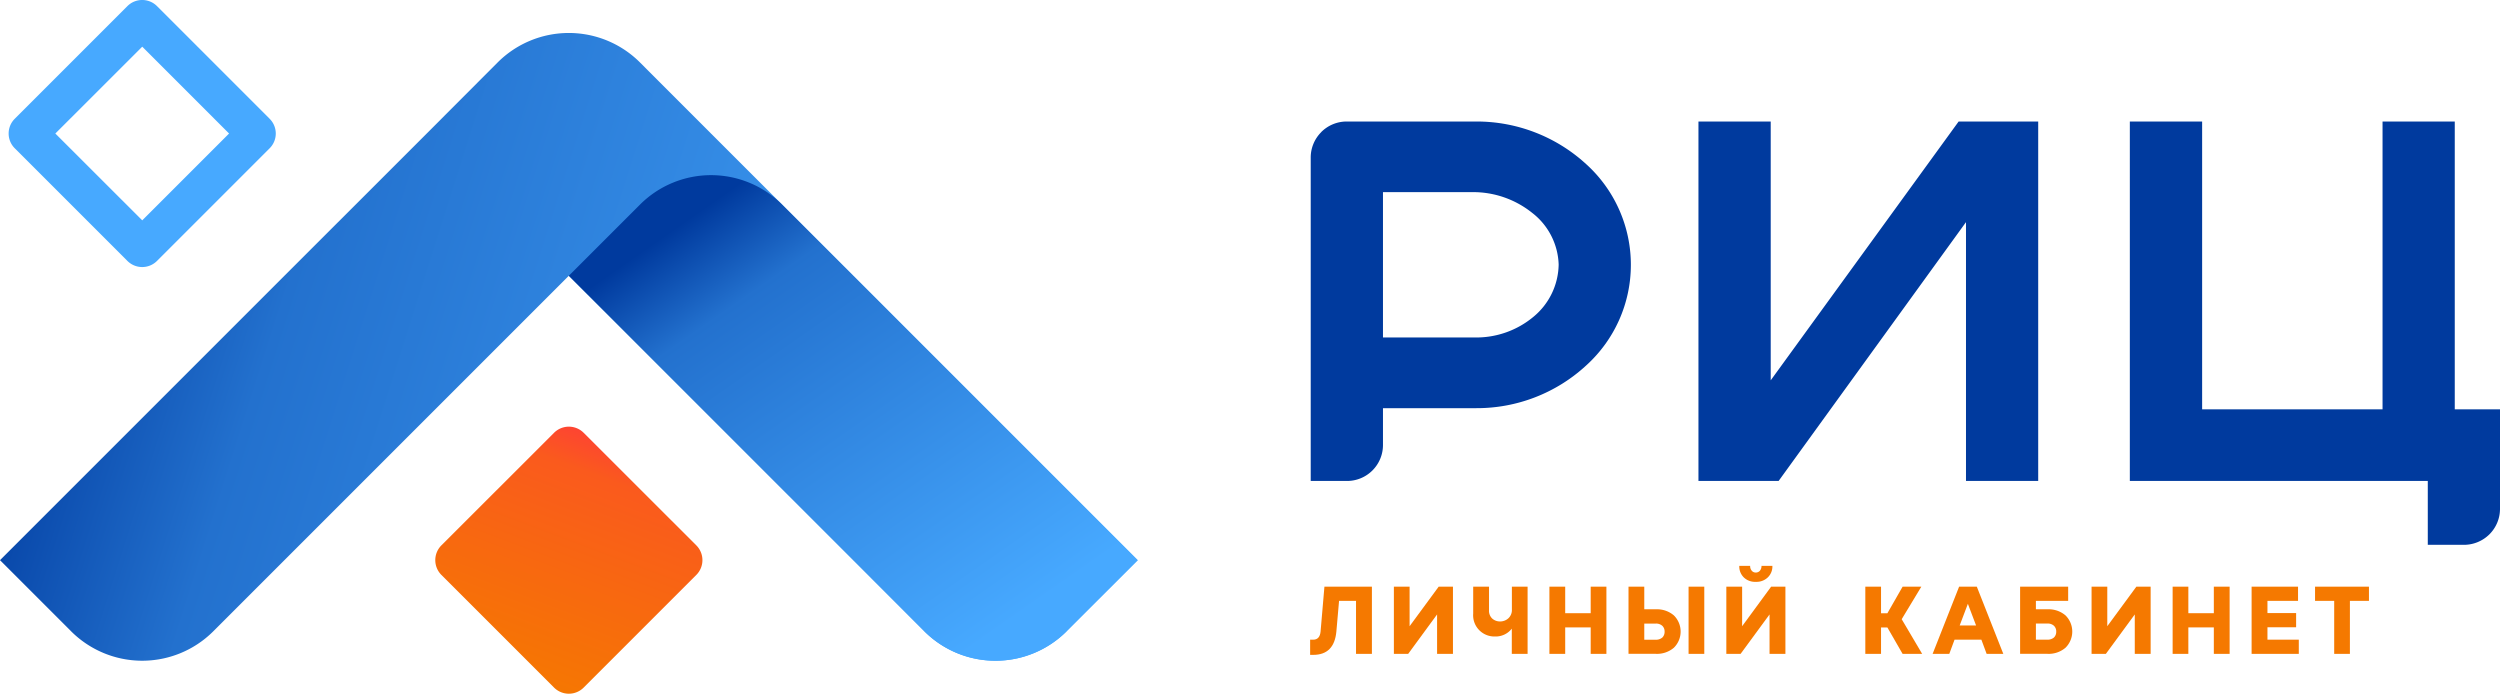 <svg xmlns="http://www.w3.org/2000/svg" xmlns:xlink="http://www.w3.org/1999/xlink" width="210" height="58.272" viewBox="0 0 210 58.272"><defs><style>.a,.b,.c,.d{fill-rule:evenodd;}.a{fill:url(#a);}.b{fill:url(#b);}.c{fill:url(#c);}.d{fill:#47a9ff;}.e{fill:#003a9e;}.f{fill:#f57900;}</style><linearGradient id="a" x1="0.008" y1="0.413" x2="0.992" y2="0.587" gradientUnits="objectBoundingBox"><stop offset="0" stop-color="#003a9e"/><stop offset="0.239" stop-color="#2371ce"/><stop offset="1" stop-color="#47a9ff"/></linearGradient><linearGradient id="b" x1="0.183" y1="0.113" x2="0.817" y2="0.887" gradientUnits="objectBoundingBox"><stop offset="0" stop-color="#003a9e"/><stop offset="0.188" stop-color="#2371ce"/><stop offset="1" stop-color="#47a9ff"/></linearGradient><linearGradient id="c" x1="0.312" y1="0.998" x2="0.688" y2="0.002" gradientUnits="objectBoundingBox"><stop offset="0" stop-color="#f57900"/><stop offset="0.812" stop-color="#fa5a1d"/><stop offset="1" stop-color="#ff3b3b"/></linearGradient></defs><g transform="translate(0 -0.003)"><g transform="translate(0 0.003)"><path class="a" d="M77.645,54.209h0a8.457,8.457,0,0,0,11.942.007l.007-.007.007-.014,5.967-5.96-5.96-5.96-.028-.028-5.96-5.96L71.678,24.344,59.729,12.4,53.776,6.442a8.457,8.457,0,0,0-11.984-.007L35.839,12.4,23.89,24.344,11.949,36.286,0,48.234l5.96,5.96h0a8.449,8.449,0,0,0,11.914.056l.084-.084,5.932-5.932L35.839,36.286,47.781,24.344,59.729,36.286,71.678,48.234l5.967,5.974Z" transform="translate(0 -1.179)"/><path class="b" d="M97.925,59.277h0a8.457,8.457,0,0,0,11.942.007l.007-.007.007-.014,5.967-5.96-4.339-4.339-7.61-7.61-7.463-7.463-4.479-4.479-5.981-5.981a8.441,8.441,0,0,0-11.956.021l-5.953,5.953-.007.007h0L80.009,41.354l5.974,5.974L91.957,53.3l5.967,5.974Z" transform="translate(-20.279 -6.247)"/><path class="c" d="M64.542,72.975l9.47-9.47a1.758,1.758,0,0,0,0-2.478l-9.47-9.463a1.758,1.758,0,0,0-2.478,0l-9.47,9.463a1.758,1.758,0,0,0,0,2.478l9.47,9.47A1.758,1.758,0,0,0,64.542,72.975Z" transform="translate(-15.519 -15.214)"/><path class="d" d="M12.256,18.513l7.294-7.294L12.256,3.925l-7.3,7.294Zm1.236,3.412,9.47-9.47a1.75,1.75,0,0,0,0-2.471L13.492.513a1.758,1.758,0,0,0-2.478,0l-9.47,9.47a1.75,1.75,0,0,0,0,2.471l9.47,9.47A1.758,1.758,0,0,0,13.492,21.925Z" transform="translate(-0.308 -0.003)"/><path class="e" d="M156.83,44.735h3.033A3.02,3.02,0,0,0,162.9,41.7V38.62h7.821a13.543,13.543,0,0,0,9.232-3.573,11.4,11.4,0,0,0,.007-16.933,13.606,13.606,0,0,0-9.239-3.573H159.863a3.023,3.023,0,0,0-2.148.885v.007a3.019,3.019,0,0,0-.885,2.141Zm99.015,4.479a3.023,3.023,0,0,0,.885-2.148V38.718h-3.8V14.54h-6.066V38.718H231.709V14.54h-6.073V44.735h25.028V50.1H253.7A3.048,3.048,0,0,0,255.845,49.214ZM162.9,31.873v-11.4h7.512a7.929,7.929,0,0,1,5.02,1.741,5.7,5.7,0,0,1,2.225,4.346,5.8,5.8,0,0,1-2.12,4.388,7.5,7.5,0,0,1-4.9,1.734H162.9ZM189.4,44.735h6.733l15.74-21.742V44.735h6.066V14.54h-6.683L195.47,36.282V14.54H189.4V44.735Z" transform="translate(-46.73 -4.334)"/><path class="f" d="M156.76,75.929V74.651h.26c.365,0,.576-.225.618-.688l.323-3.763h3.988v5.644h-1.334V71.393h-1.425l-.225,2.569c-.119,1.313-.772,1.966-1.945,1.966Z" transform="translate(-46.709 -20.919)"/><path class="f" d="M170.543,70.2h1.2v5.644H170.41V72.531l-2.429,3.314h-1.2V70.2h1.32v3.321Z" transform="translate(-49.695 -20.919)"/><path class="f" d="M179.513,70.2h1.327v5.644h-1.327v-2.12a1.71,1.71,0,0,1-1.418.66,1.783,1.783,0,0,1-1.825-1.917V70.2H177.6v1.973a.89.89,0,0,0,.274.709.966.966,0,0,0,.646.239,1.031,1.031,0,0,0,.7-.26.944.944,0,0,0,.3-.758V70.2Z" transform="translate(-52.522 -20.919)"/><path class="f" d="M185.39,75.844V70.2h1.327v2.225h2.141V70.2h1.32v5.644h-1.32V73.619h-2.141v2.225Z" transform="translate(-55.24 -20.919)"/><path class="f" d="M194.85,70.2h1.327v1.9h.976a2.174,2.174,0,0,1,1.509.512,1.907,1.907,0,0,1,0,2.717,2.174,2.174,0,0,1-1.509.512h-2.3V70.2Zm5.048,5.644V70.2h1.32v5.644ZM196.177,73.3v1.355h.955a.806.806,0,0,0,.562-.183.661.661,0,0,0,.19-.491.65.65,0,0,0-.19-.491.777.777,0,0,0-.562-.19h-.955Z" transform="translate(-58.058 -20.919)"/><path class="f" d="M209.038,69.051a1.362,1.362,0,0,1-1.011-.372,1.29,1.29,0,0,1-.379-.969h.913a.593.593,0,0,0,.133.407.431.431,0,0,0,.344.154.452.452,0,0,0,.344-.154.63.63,0,0,0,.133-.407h.913a1.269,1.269,0,0,1-.386.969,1.356,1.356,0,0,1-1,.372Zm1.285.407h1.2V75.1H210.19V71.789L207.76,75.1h-1.2V69.458h1.327v3.321Z" transform="translate(-61.548 -20.177)"/><path class="f" d="M223.19,75.844V70.2h1.32v2.232h.534l1.278-2.232h1.573l-1.65,2.731,1.72,2.913h-1.643l-1.278-2.218h-.534v2.218Z" transform="translate(-66.503 -20.919)"/><path class="f" d="M234.951,70.2l2.225,5.644h-1.4l-.442-1.193h-2.254l-.442,1.193h-1.4l2.225-5.644Zm-1.439,3.257h1.376l-.688-1.818-.688,1.818Z" transform="translate(-68.898 -20.919)"/><path class="f" d="M241.71,75.844V70.2h4.037v1.193h-2.71V72.1h.976a2.174,2.174,0,0,1,1.509.512,1.907,1.907,0,0,1,0,2.717,2.174,2.174,0,0,1-1.509.512h-2.3Zm1.327-1.193h.955a.806.806,0,0,0,.562-.183.661.661,0,0,0,.19-.491.65.65,0,0,0-.19-.491.777.777,0,0,0-.562-.19h-.955v1.355Z" transform="translate(-72.021 -20.919)"/><path class="f" d="M254.023,70.2h1.2v5.644H253.89V72.531l-2.429,3.314h-1.2V70.2h1.32v3.321Z" transform="translate(-74.569 -20.919)"/><path class="f" d="M259.96,75.844V70.2h1.32v2.225h2.141V70.2h1.327v5.644h-1.327V73.619H261.28v2.225Z" transform="translate(-77.459 -20.919)"/><path class="f" d="M269.41,75.844V70.2h3.9v1.193h-2.569v1.025h2.408v1.193h-2.408v1.039h2.633v1.193Z" transform="translate(-80.275 -20.919)"/><path class="f" d="M278.608,75.844V71.393H277V70.2h4.528v1.193h-1.6v4.451Z" transform="translate(-82.536 -20.919)"/></g></g></svg>